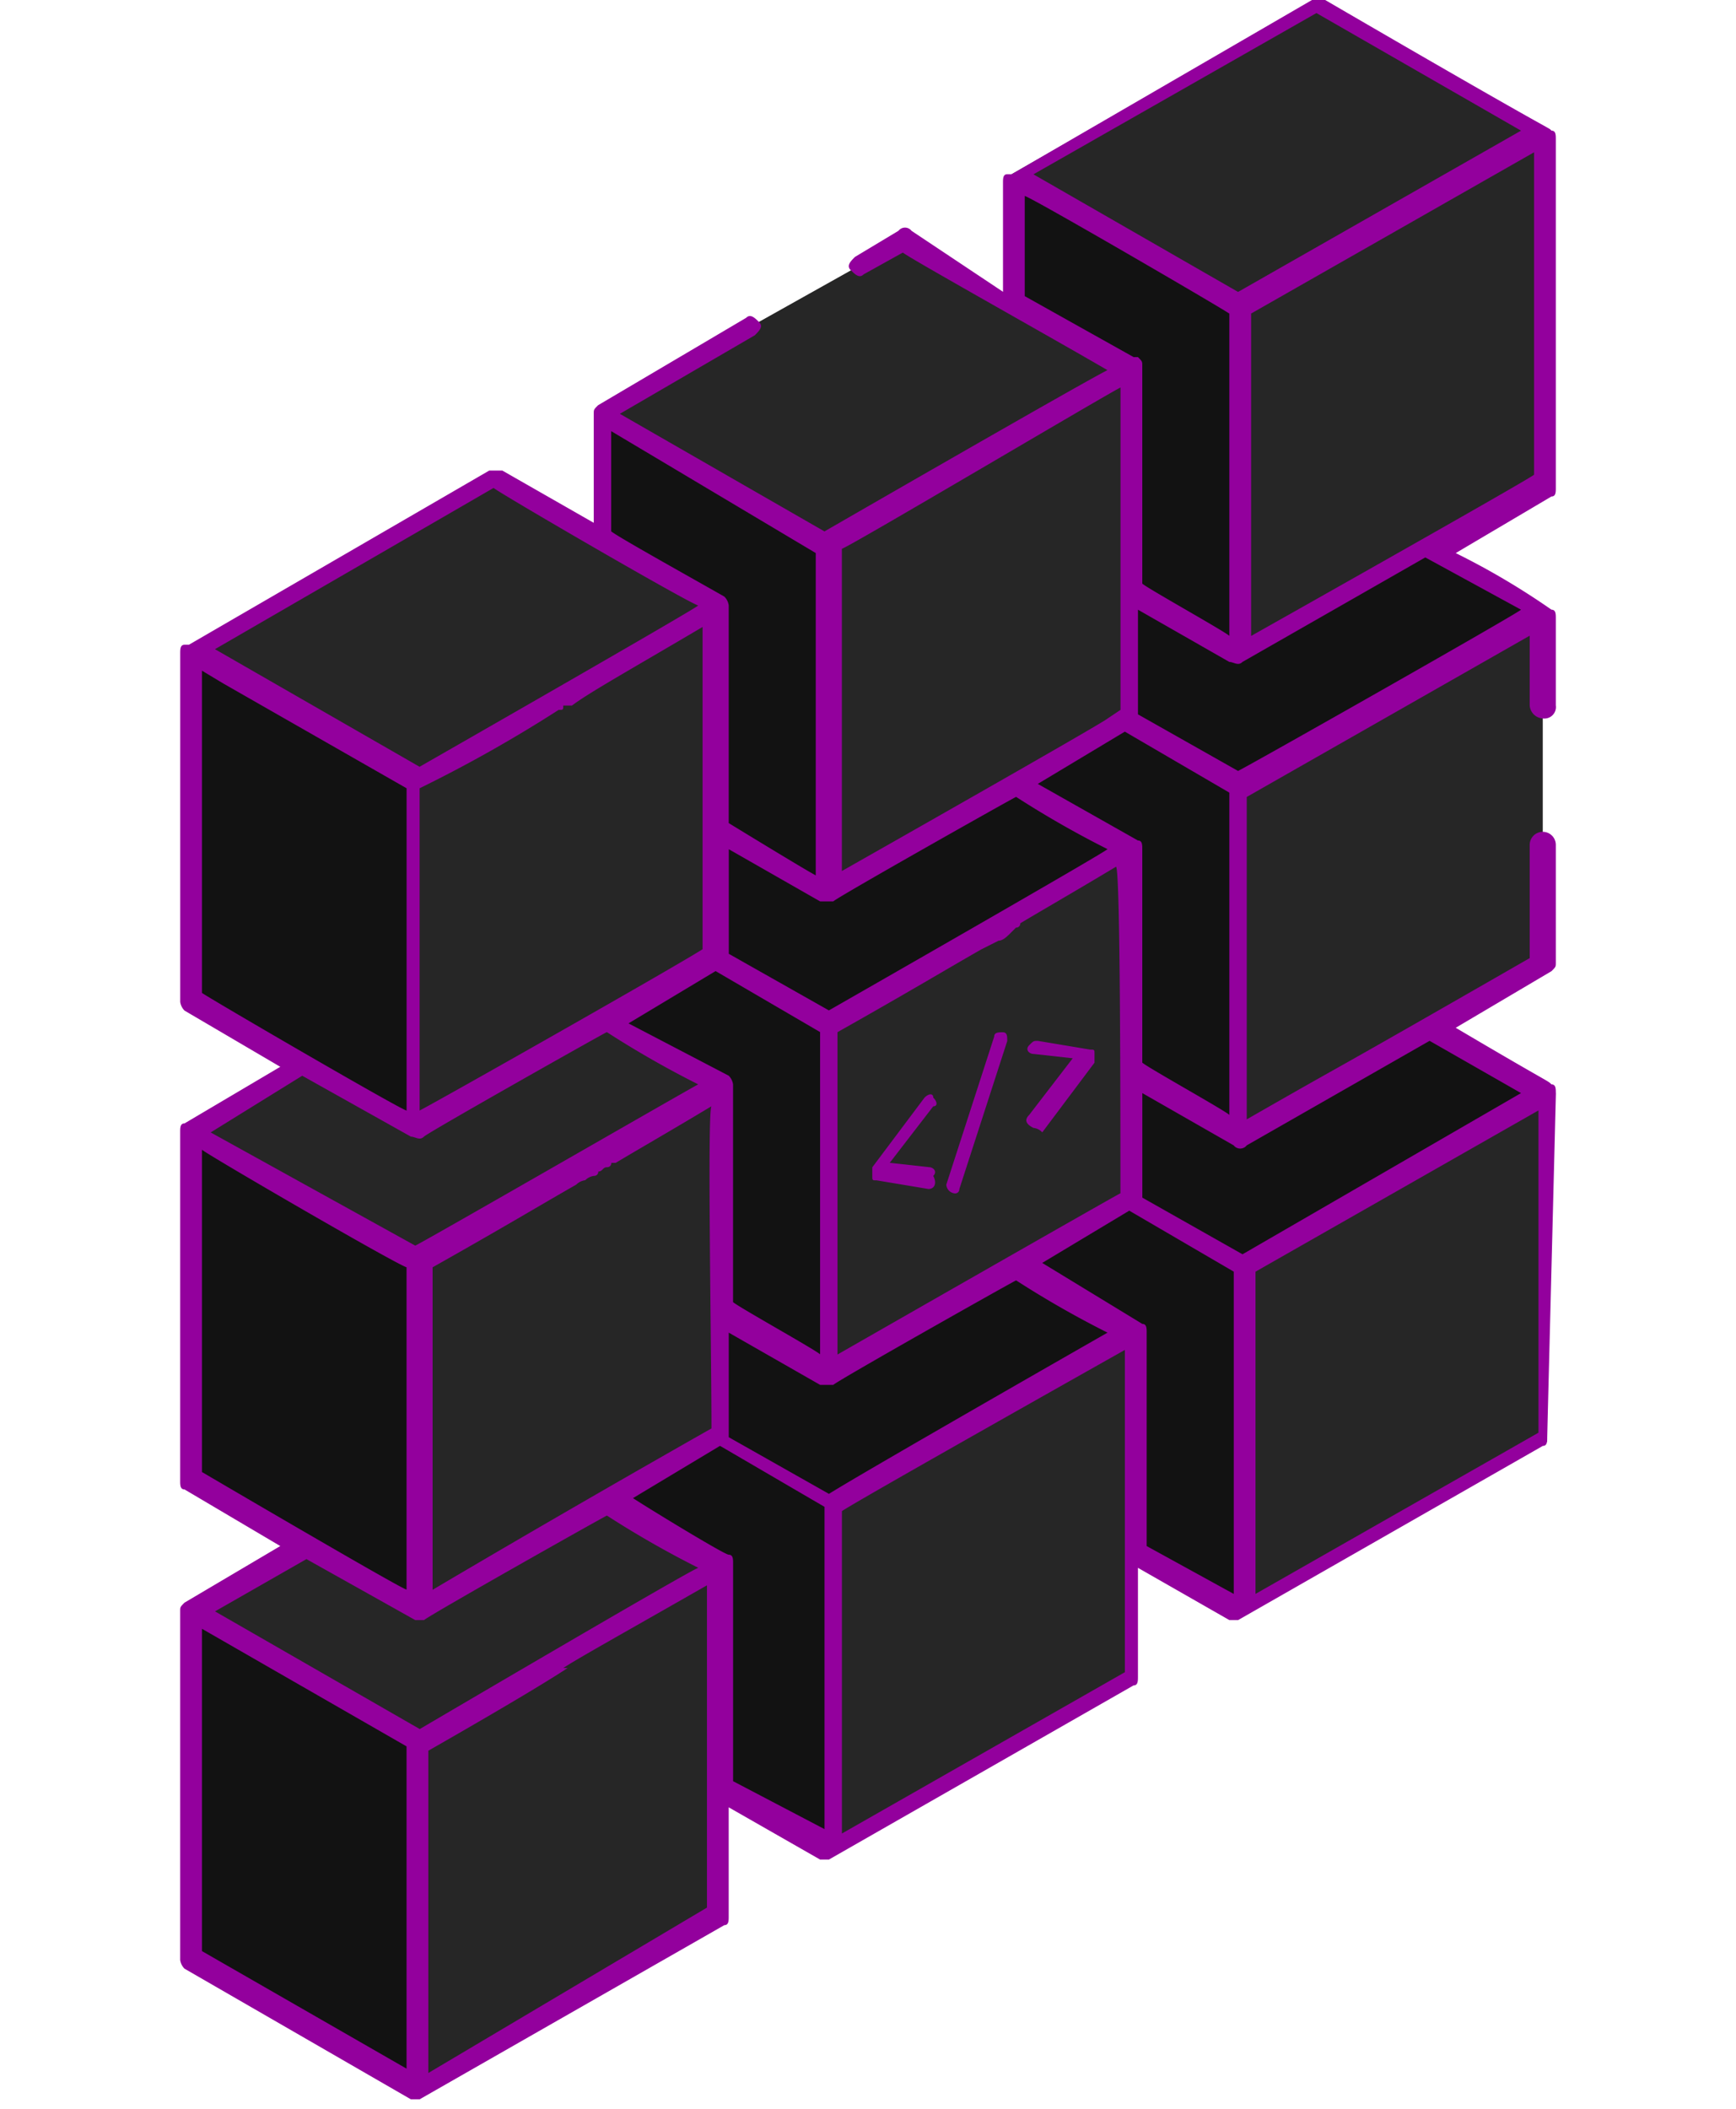 <svg xmlns="http://www.w3.org/2000/svg" xmlns:xlink="http://www.w3.org/1999/xlink" width="42" height="51" viewBox="0 0 42 51">
  <defs>
    <clipPath id="clip-Custom_Size_1">
      <rect width="42" height="51"/>
    </clipPath>
  </defs>
  <g id="Custom_Size_1" data-name="Custom Size – 1" clip-path="url(#clip-Custom_Size_1)">
    <g id="programming" transform="translate(-5.841 -2)">
      <path id="Path_21" data-name="Path 21" d="M34.877,39.686,29.4,36.526V28.1l5.477,3.16Z" transform="translate(1.022 1.39)" fill="#121212"/>
      <path id="Path_22" data-name="Path 22" d="M34.877,31.478,29.4,28.318,36.773,24l5.477,3.265Z" transform="translate(1.022 1.171)" fill="#121212"/>
      <path id="Path_23" data-name="Path 23" d="M41.973,27.1v8.426L34.6,39.739V31.313Z" transform="translate(1.299 1.336)" fill="#262626"/>
      <path id="Path_24" data-name="Path 24" d="M34.877,28.691,29.4,25.426V17l5.477,3.265Z" transform="translate(1.022 0.799)" fill="#121212"/>
      <path id="Path_25" data-name="Path 25" d="M34.877,20.478,29.4,17.213,36.667,13l5.477,3.16Z" transform="translate(1.022 0.586)" fill="#121212"/>
      <path id="Path_26" data-name="Path 26" d="M41.867,21.582l.105,2.844L34.6,28.744V20.318L41.867,16v2.212" transform="translate(1.299 0.745)" fill="#262626"/>
      <path id="Path_27" data-name="Path 27" d="M34.882,17.586l-5.477-3.16L29.3,6l5.477,3.16Z" transform="translate(1.017 0.213)" fill="#121212"/>
      <path id="Path_28" data-name="Path 28" d="M34.777,9.373,29.3,6.213,36.673,2,42.15,5.16Z" transform="translate(1.017)" fill="#262626"/>
      <path id="Path_29" data-name="Path 29" d="M41.873,5v8.426l-7.267,4.213L34.5,9.213Z" transform="translate(1.294 0.16)" fill="#262626"/>
      <path id="Path_30" data-name="Path 30" d="M25.482,45.086l-5.477-3.16L19.9,33.5l5.477,3.16Z" transform="translate(0.516 1.677)" fill="#121212"/>
      <path id="Path_31" data-name="Path 31" d="M25.377,36.873,19.9,33.713,27.273,29.5l5.477,3.16Z" transform="translate(0.516 1.464)" fill="#121212"/>
      <path id="Path_32" data-name="Path 32" d="M32.473,32.5v8.426l-7.267,4.213L25.1,36.713Z" transform="translate(0.793 1.624)" fill="#262626"/>
      <path id="Path_33" data-name="Path 33" d="M25.377,34.086,19.9,30.926V22.5l5.477,3.16Z" transform="translate(0.516 1.091)" fill="#121212"/>
      <path id="Path_34" data-name="Path 34" d="M25.377,25.873,19.9,22.713,27.273,18.5l5.477,3.16Z" transform="translate(0.516 0.878)" fill="#121212"/>
      <path id="Path_35" data-name="Path 35" d="M32.473,21.5v8.426L25.1,34.139V25.713Z" transform="translate(0.793 1.038)" fill="#262626"/>
      <path id="Path_36" data-name="Path 36" d="M25.377,23.086,19.9,19.926V11.5l5.477,3.16Z" transform="translate(0.516 0.506)" fill="#121212"/>
      <path id="Path_37" data-name="Path 37" d="M26.114,8.132,27.167,7.5l5.477,3.16-7.267,4.213L19.9,11.713l3.581-2.106" transform="translate(0.516 0.293)" fill="#262626"/>
      <path id="Path_38" data-name="Path 38" d="M32.367,10.5l.105,8.426L25.1,23.139V14.713Z" transform="translate(0.793 0.453)" fill="#262626"/>
      <path id="Path_39" data-name="Path 39" d="M15.977,50.586,10.5,47.426V39l5.477,3.16Z" transform="translate(0.016 1.97)" fill="#121212"/>
      <path id="Path_40" data-name="Path 40" d="M15.977,42.373,10.5,39.213,17.767,35l5.477,3.16Zm7.267-4.213.105,8.426L15.977,50.8V42.373Z" transform="translate(0.016 1.757)" fill="#262626"/>
      <path id="Path_41" data-name="Path 41" d="M15.982,39.586l-5.477-3.16L10.4,28l5.477,3.16Z" transform="translate(0.011 1.384)" fill="#121212"/>
      <path id="Path_42" data-name="Path 42" d="M15.877,31.373,10.4,28.213,17.773,24l5.477,3.16ZM23.25,27.16v8.426L15.982,39.8l-.105-8.426Z" transform="translate(0.011 1.171)" fill="#262626"/>
      <path id="Path_43" data-name="Path 43" d="M15.877,28.586,10.4,25.321V17l5.477,3.16Z" transform="translate(0.011 0.799)" fill="#121212"/>
      <path id="Path_44" data-name="Path 44" d="M15.877,20.378,10.4,17.218,17.773,12.9l5.477,3.265Zm7.373-4.213v8.321L15.877,28.8V20.378Z" transform="translate(0.011 0.58)" fill="#262626"/>
      <path id="Path_45" data-name="Path 45" d="M19.363,19.168Zm24.119,9.268c0-.105,0-.211-.105-.211-.105-.105,0,0-2.317-1.369l2.317-1.369c.105-.105.105-.105.105-.211V22.433a.316.316,0,0,0-.632,0v2.738c-5.687,3.265-3.9,2.212-6.846,3.9V21.274l6.846-3.9v1.685a.336.336,0,0,0,.316.316.279.279,0,0,0,.316-.316V16.956c0-.105,0-.211-.105-.211a17.989,17.989,0,0,0-2.317-1.369l2.317-1.369c.105,0,.105-.105.105-.211V5.37c0-.105,0-.211-.105-.211-.105-.105.316.211-5.477-3.16h-.316L30.317,6.213h-.105c-.105,0-.105.105-.105.211V9.057L27.894,7.582a.2.2,0,0,0-.316,0l-1.053.632c-.105.105-.211.211-.105.316s.211.211.316.105l.948-.527c.105.105,3.686,2.106,4.95,2.844-.632.316-6.846,3.9-6.846,3.9l-4.95-2.844,3.265-1.9c.105-.105.211-.211.105-.316s-.211-.211-.316-.105L20.311,11.8c-.105.105-.105.105-.105.211v2.633l-2.212-1.264h-.316l-7.267,4.213h-.105c-.105,0-.105.105-.105.211v8.426a.368.368,0,0,0,.105.211L12.622,27.8l-2.317,1.369c-.105,0-.105.105-.105.211V37.81c0,.105,0,.211.105.211l2.317,1.369-2.317,1.369c-.105.105-.105.105-.105.211V49.4a.368.368,0,0,0,.105.211l5.477,3.16h.211l7.373-4.213c.105,0,.105-.105.105-.211V45.709l2.212,1.264h.211l7.373-4.213c.105,0,.105-.105.105-.211V39.917l2.212,1.264h.211l7.373-4.213c.105,0,.105-.105.105-.211l.211-8.321ZM42.64,16.745c-.105.105-6.425,3.686-6.846,3.9l-2.422-1.369V16.745l2.212,1.264c.105,0,.211.105.316,0l4.424-2.528ZM30.949,20.958l2.106-1.264,2.528,1.475v7.794c-.105-.105-2-1.159-2.106-1.264V22.538c0-.105,0-.211-.105-.211Zm2,9.9c-.211.105-6.846,3.9-6.846,3.9V26.962c1.685-.948,2.738-1.58,3.476-2A65025.69,65025.69,0,0,1,30,24.75c.105,0,.211-.105.316-.211l.105-.105a.1.1,0,0,0,.105-.105c.527-.316,1.264-.737,2.317-1.369.105.105.105,5.9.105,7.9ZM42.956,13.48c-.105.105-6.846,3.9-6.846,3.9V9.583l6.846-3.9ZM37.69,2.316,42.64,5.16l-6.846,3.9-4.95-2.844,6.846-3.9ZM30.633,9.162V6.74c.105,0,4.634,2.633,4.95,2.844v7.794c-.105-.105-2-1.159-2.106-1.264V10.847c0-.105,0-.105-.105-.211h-.105L30.633,9.162Zm2.317,2.212v7.794l-.316.211c-.105.105-6.425,3.686-6.425,3.686V15.271c.105,0,6.319-3.686,6.741-3.9ZM25.893,23.8H26c.105-.105,4.213-2.422,4.424-2.528a23.667,23.667,0,0,0,2.212,1.264c-.105.105-6,3.476-6.741,3.9l-2.422-1.369V22.538L25.683,23.8h.211Zm-4.845,2.949,2.106-1.264,2.528,1.475v7.794c-.105-.105-2-1.159-2.106-1.264V28.226a.368.368,0,0,0-.105-.211l-2.422-1.264Zm2,9.8c-3.9,2.212-6.741,3.9-6.741,3.9V32.649c1.685-.948,2.738-1.58,3.476-2A.368.368,0,0,1,20,30.543a.368.368,0,0,1,.211-.105.1.1,0,0,0,.105-.105c.105,0,.105-.105.211-.105a.1.1,0,0,0,.105-.105h.105c.527-.316,1.264-.737,2.317-1.369-.105.105,0,5.9,0,7.794ZM19.363,19.168h0c.105,0,.105,0,.105-.105h.211c.421-.316,1.369-.843,3.16-1.9v7.794c-.843.527-6.425,3.686-6.846,3.9V21.064a33.511,33.511,0,0,0,3.37-1.9Zm6.214-3.792V23.17c-.211-.105-2.106-1.264-2.106-1.264V16.64a.368.368,0,0,0-.105-.211c-.737-.421-2.633-1.475-2.738-1.58V12.427l4.95,2.949ZM17.783,13.8c.105.105,4.634,2.738,4.95,2.844-.105.105-6.741,3.9-6.741,3.9l-4.95-2.844,6.741-3.9ZM10.727,26.014V18.22l.527.316,4.424,2.528v7.794c-.105,0-4.634-2.633-4.95-2.844Zm2.422,2,2.633,1.475c.105,0,.211.105.316,0s4.213-2.422,4.424-2.528a23.666,23.666,0,0,0,2.212,1.264c-.211.105-6.425,3.686-6.846,3.9l-4.95-2.738,2.212-1.369ZM10.727,37.6V29.805c.105.105,4.634,2.738,4.95,2.844v7.794C15.572,40.443,10.727,37.6,10.727,37.6Zm0,11.586V41.391l4.95,2.844v7.794Zm5.266-5.372-4.95-2.844,2.212-1.264,2.633,1.475H16.1c.105-.105,4.213-2.422,4.424-2.528a23.666,23.666,0,0,0,2.212,1.264c-.105,0-6.741,3.9-6.741,3.9Zm.211,8.321V44.34c2.212-1.264,3.054-1.791,3.37-2h-.105c.316-.211,1.264-.737,3.476-2v7.794l-6.741,4Zm7.373-7.057V39.811c0-.105,0-.211-.105-.211s-2-1.159-2.317-1.369l2.106-1.264,2.528,1.475v7.794l-2.212-1.159Zm2.317-6.951-2.422-1.369V34.229l2.212,1.264H26c.105-.105,4.213-2.422,4.424-2.528a23.666,23.666,0,0,0,2.212,1.264s-5.9,3.37-6.741,3.9Zm.316,8.215V38.547c.105-.105,6.846-3.9,6.846-3.9v7.794Zm7.373-6.951V34.229c0-.105,0-.211-.105-.211l-2.422-1.475,2.106-1.264,2.528,1.475v7.794L33.582,39.39ZM35.9,32.333l-2.422-1.369V28.436L35.688,29.7a.2.2,0,0,0,.316,0l4.424-2.528,2.212,1.264-6.741,3.9Zm.316,8.215V32.755l6.846-3.9v7.794Z" fill="#93009d"/>
      <path id="Path_46" data-name="Path 46" d="M28.1,29.6a.227.227,0,0,1-.211-.211l1.159-3.581c0-.105.105-.105.211-.105s.105.105.105.211l-1.159,3.581A.1.1,0,0,1,28.1,29.6Zm-.632-.105-1.264-.211c-.105,0-.105,0-.105-.105v-.211l1.264-1.685c.105-.105.211-.105.211,0,.105.105.105.211,0,.211L26.521,28.86l.948.105c.105,0,.211.105.105.211C27.68,29.386,27.575,29.492,27.469,29.492ZM30,28.017h0c-.211-.105-.211-.211-.105-.316l1.053-1.369L30,26.227c-.105,0-.211-.105-.105-.211s.105-.105.211-.105l1.264.211c.105,0,.105,0,.105.105v.211l-1.264,1.685A.326.326,0,0,0,30,28.017Z" transform="translate(0.846 1.262)" fill="#93009d"/>
    </g>
  </g>
</svg>
